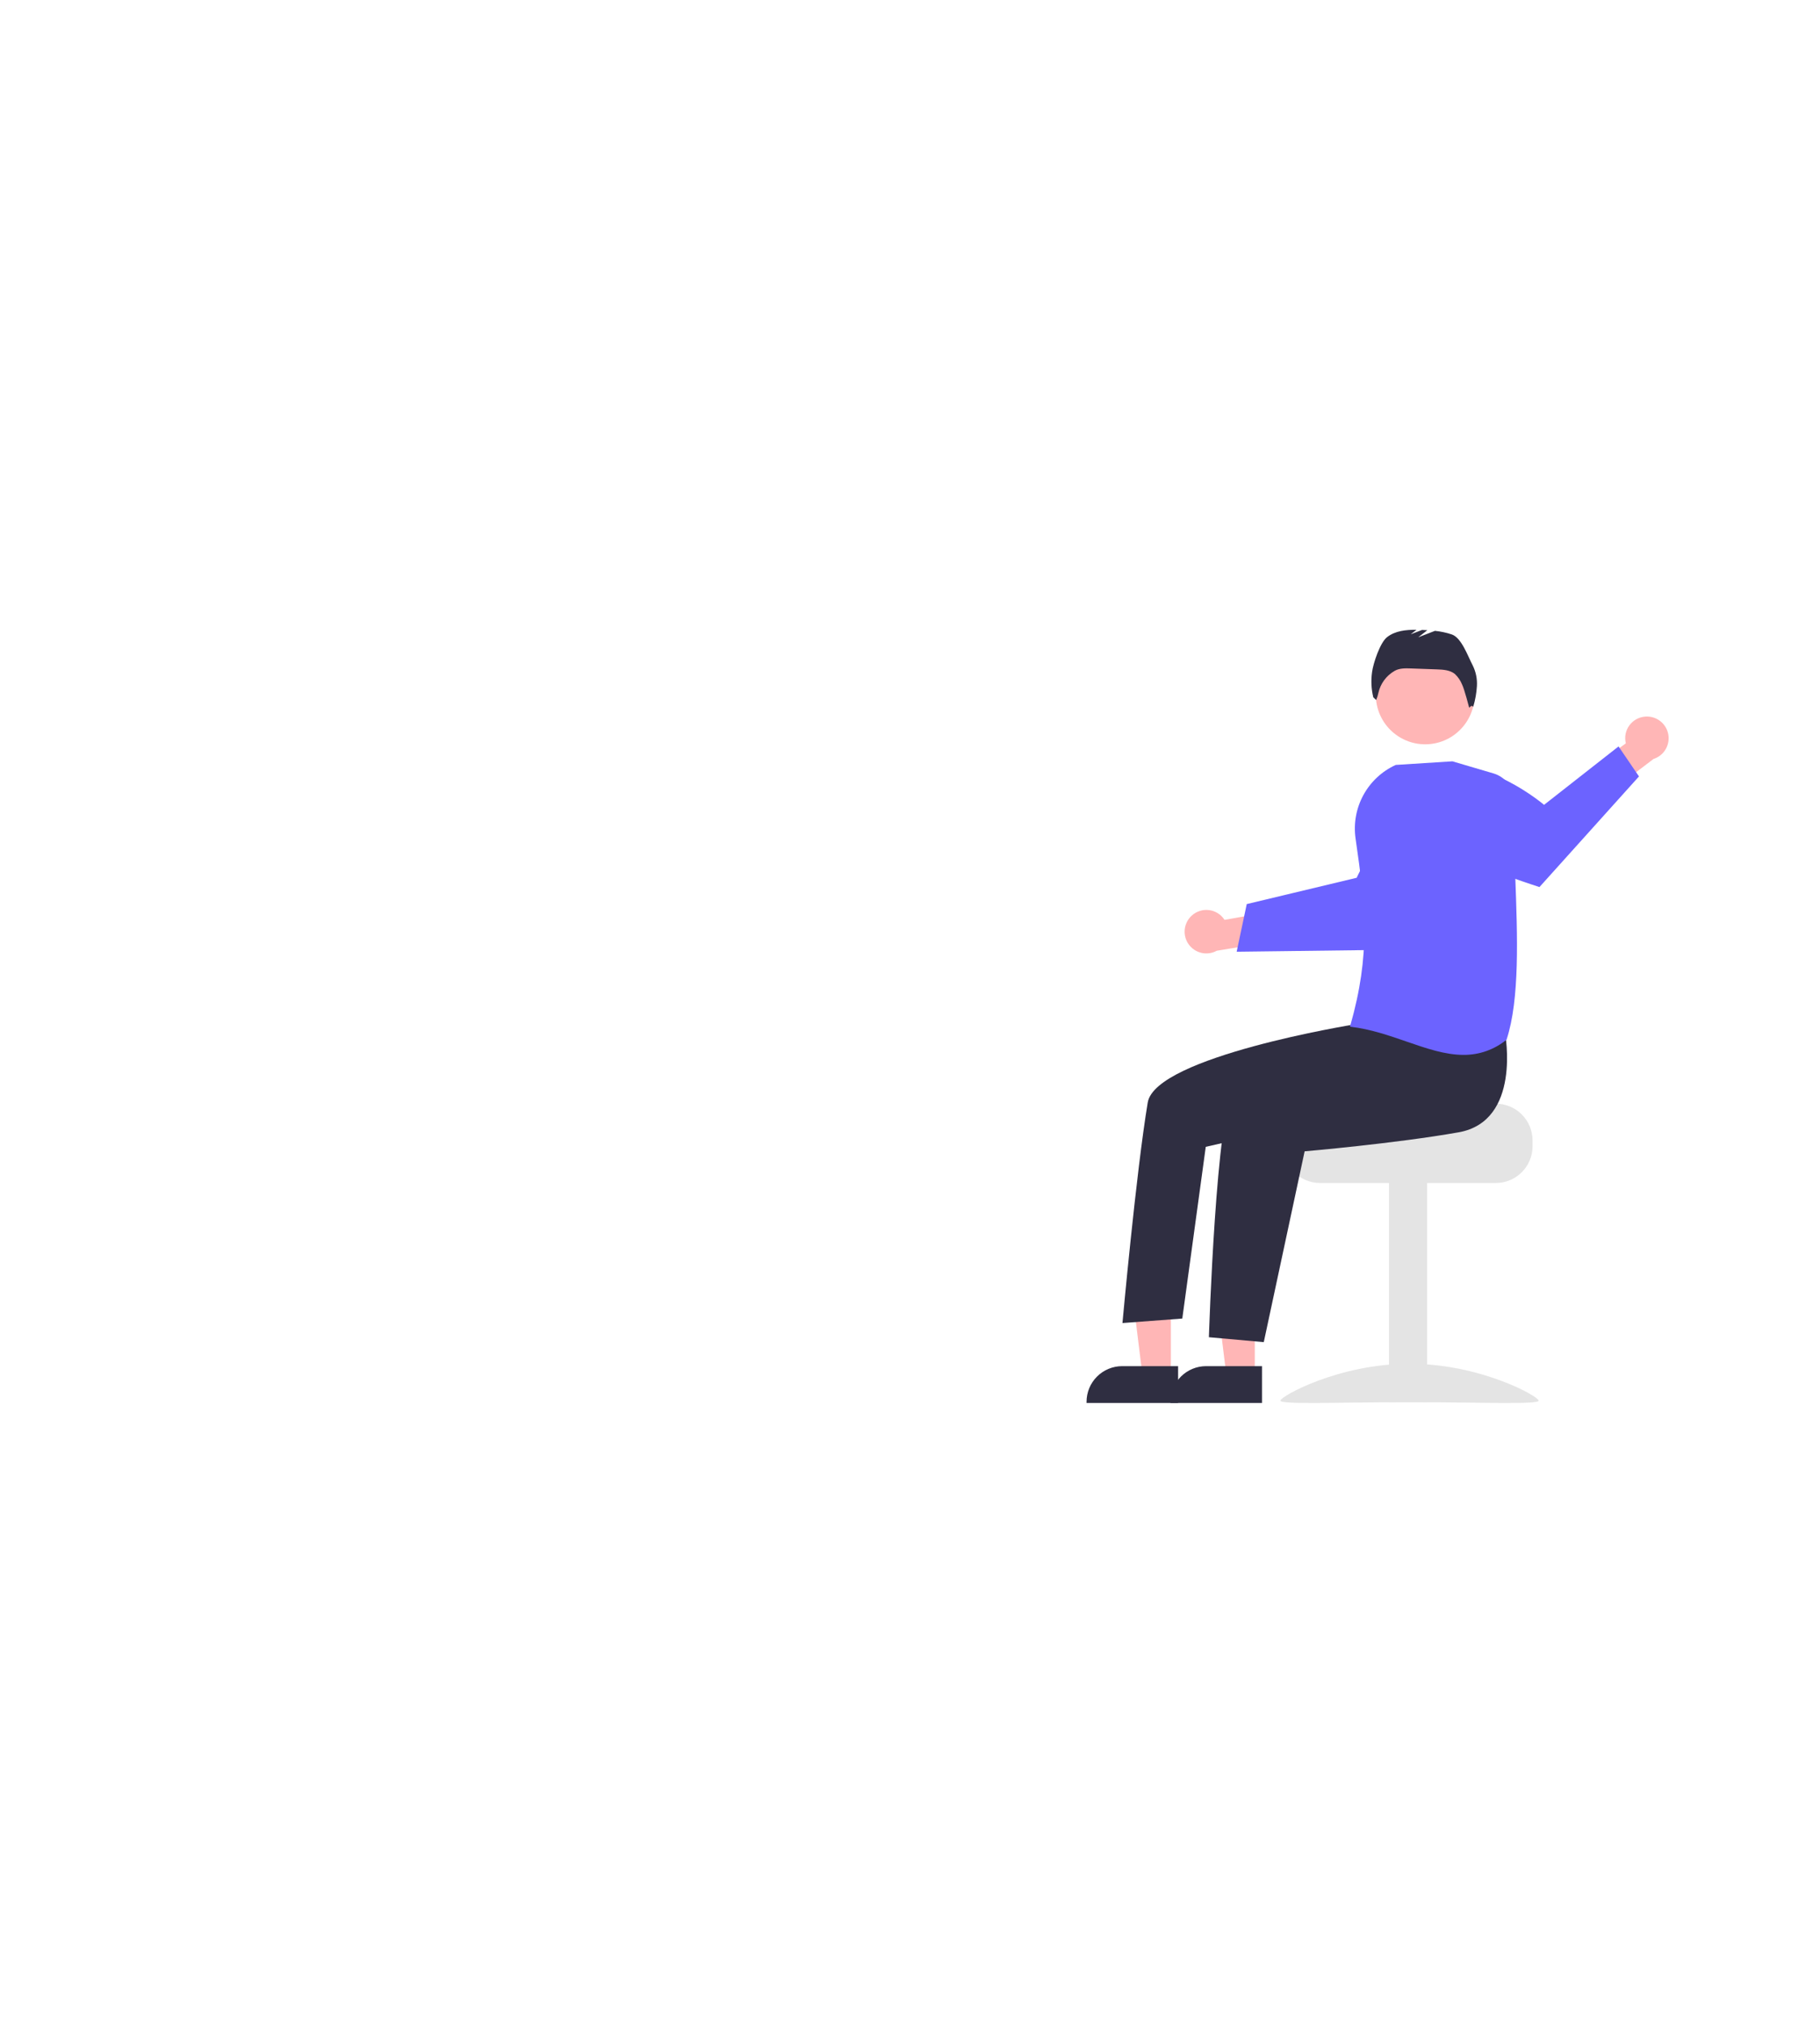 <svg width="320" height="356" viewBox="0 0 820 356" fill="none" xmlns="http://www.w3.org/2000/svg">
<path d="M536.919 134.331C537.964 133.365 539.207 132.64 540.562 132.208C541.916 131.775 543.349 131.645 544.759 131.827C546.17 132.008 547.523 132.497 548.724 133.259C549.925 134.02 550.945 135.036 551.711 136.235L573.594 132.341L579.201 145.073L548.222 150.137C546.124 151.292 543.676 151.637 541.342 151.106C539.007 150.575 536.948 149.206 535.555 147.258C534.162 145.31 533.531 142.917 533.783 140.535C534.034 138.152 535.15 135.945 536.919 134.331Z" fill="#FFB6B6"/>
<path d="M557.179 150.587L579.992 150.302L582.88 150.263L629.294 149.678C629.294 149.678 641.898 137.644 652.873 125.254L651.335 114.119C649.835 103.19 644.418 93.18 636.093 85.951C620.374 96.462 611.258 117.269 611.258 117.269L582.48 124.157L579.601 124.846L561.719 129.123L557.179 150.587Z" fill="#6C63FF"/>
<path d="M673.962 219.028H631.378C631.378 220.854 584.829 222.336 584.829 222.336C583.802 223.11 582.866 223.998 582.039 224.983C579.554 227.949 578.196 231.698 578.204 235.569V238.215C578.206 242.601 579.948 246.808 583.047 249.909C586.146 253.011 590.349 254.754 594.732 254.756H673.962C678.344 254.752 682.546 253.008 685.644 249.907C688.743 246.806 690.486 242.601 690.489 238.215V235.569C690.483 231.184 688.74 226.98 685.642 223.88C682.544 220.779 678.344 219.034 673.962 219.028Z" fill="#E4E4E4"/>
<path d="M642.995 254.098H625.807V353.389H642.995V254.098Z" fill="#E4E4E4"/>
<path d="M576.886 352.785C576.886 354.643 602.932 353.504 635.062 353.504C667.192 353.504 693.239 354.643 693.239 352.785C693.239 350.926 667.192 336.187 635.062 336.187C602.932 336.187 576.886 350.926 576.886 352.785Z" fill="#E4E4E4"/>
<path d="M565.34 341.44L552.547 341.439L546.462 292.058L565.342 292.059L565.34 341.44Z" fill="#FFB6B6"/>
<path d="M568.602 353.85L527.354 353.848V353.326C527.355 349.065 529.046 344.978 532.057 341.965C535.068 338.952 539.151 337.259 543.409 337.259H543.41L568.603 337.26L568.602 353.85Z" fill="#2F2E41"/>
<path d="M527.531 341.44L514.739 341.439L508.653 292.058L527.533 292.059L527.531 341.44Z" fill="#FFB6B6"/>
<path d="M530.793 353.85L489.546 353.848V353.326C489.546 349.065 491.237 344.978 494.248 341.965C497.259 338.952 501.342 337.259 505.6 337.259H505.601L530.794 337.26L530.793 353.85Z" fill="#2F2E41"/>
<path d="M642.122 57.15C654.406 57.15 664.364 47.184 664.364 34.89C664.364 22.596 654.406 12.63 642.122 12.63C629.838 12.63 619.879 22.596 619.879 34.89C619.879 47.184 629.838 57.15 642.122 57.15Z" fill="#FFB6B6"/>
<path d="M678.12 187.406C678.12 187.406 685.583 226.9 657.188 231.929C628.793 236.958 587.803 240.493 587.803 240.493L569.396 326.441L544.667 324.231C544.667 324.231 547.956 220.769 556.044 212.675C564.132 204.58 615.252 180.344 615.252 180.344L678.12 187.406Z" fill="#2F2E41"/>
<path d="M622.662 170.853L610.244 183.322C610.244 183.322 520.573 197.777 517.113 218.504C511.891 249.797 505.722 317.847 505.722 317.847L532.682 315.823L543.254 238.469L586.391 228.649L635.469 201.882L622.662 170.853Z" fill="#2F2E41"/>
<path d="M663.525 21.602C661.329 17.456 658.54 9.194 654.108 7.661C651.647 6.845 649.103 6.302 646.523 6.044L638.991 8.944L643.09 5.753C642.292 5.705 641.494 5.666 640.697 5.636L635.615 7.592L638.215 5.568C633.477 5.52 628.586 6.013 624.915 8.9C621.785 11.361 618.684 20.683 618.182 24.634C617.646 28.415 617.834 32.263 618.735 35.973L620.022 37.198C620.472 36.164 620.811 35.086 621.032 33.981C621.493 31.916 622.38 29.969 623.634 28.266C624.889 26.563 626.484 25.14 628.319 24.087L628.389 24.048C630.548 22.832 633.167 22.888 635.642 22.977L647.4 23.401C650.228 23.502 653.274 23.681 655.479 25.457C656.881 26.767 657.983 28.365 658.71 30.141C659.806 32.354 661.947 40.703 661.947 40.703C661.947 40.703 663.159 39.127 663.739 40.3C664.671 37.24 665.237 34.08 665.426 30.887C665.611 27.679 664.956 24.479 663.525 21.602Z" fill="#2F2E41"/>
<path d="M741.319 44.665C739.9 44.759 738.519 45.163 737.273 45.848C736.027 46.533 734.946 47.484 734.107 48.633C733.267 49.781 732.69 51.1 732.415 52.496C732.14 53.892 732.175 55.332 732.516 56.714L714.63 69.918L719.996 82.752L744.993 63.751C747.274 63.023 749.209 61.484 750.432 59.424C751.654 57.364 752.08 54.927 751.627 52.575C751.174 50.222 749.874 48.117 747.974 46.66C746.075 45.202 743.706 44.492 741.319 44.665Z" fill="#FFB6B6"/>
<path d="M738.44 71.621L693.601 121.459C693.601 121.459 672.158 114.589 655.575 107.141L648.125 84.242C646.395 78.929 645.657 73.343 645.947 67.763C668.936 61.641 695.676 84.421 695.676 84.421L729.239 58.11L738.44 71.621Z" fill="#6C63FF"/>
<path d="M633.814 191.086C625.814 188.321 617.542 185.461 608.62 184.388L608.237 184.341L608.342 183.97C617.579 151.515 615.273 130.754 610.747 99.567C609.784 92.841 611.021 85.983 614.273 80.017C617.525 74.051 622.617 69.298 628.79 66.467L628.844 66.442L654.327 64.821L654.386 64.818L672.919 70.273C675.585 71.064 677.918 72.707 679.562 74.952C681.205 77.196 682.068 79.918 682.018 82.701C681.817 92.957 682.243 104.408 682.694 116.531C683.705 143.728 684.751 171.85 678.817 190.097L678.786 190.193L678.706 190.255C673.251 194.702 666.416 197.104 659.381 197.049C651.062 197.049 642.573 194.114 633.814 191.086Z" fill="#6C63FF"/>
</svg>
